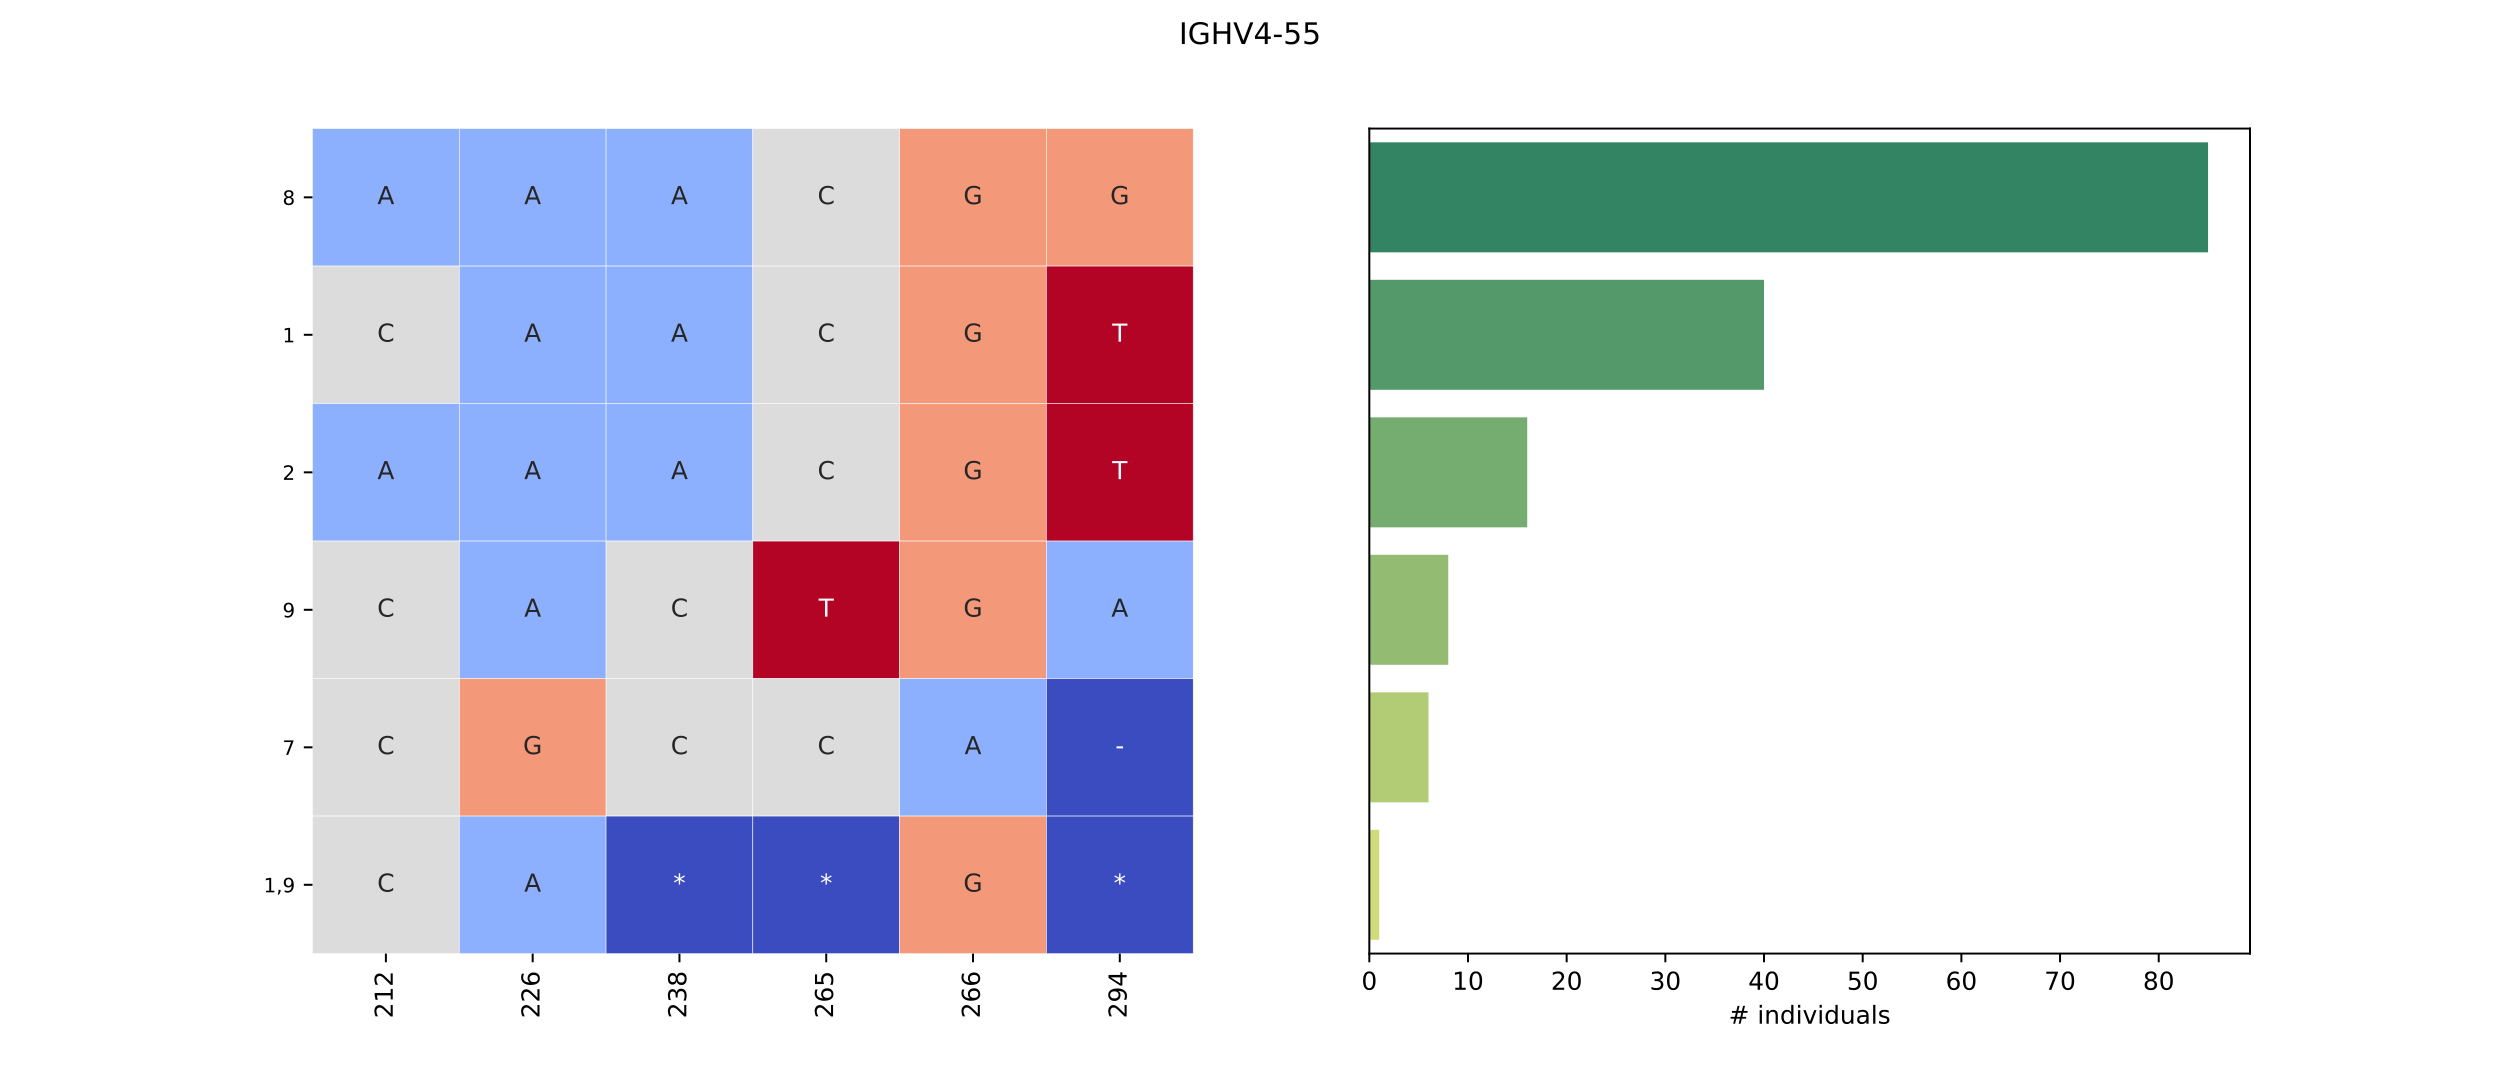 <?xml version="1.0" encoding="utf-8" standalone="no"?>
<!DOCTYPE svg PUBLIC "-//W3C//DTD SVG 1.1//EN"
  "http://www.w3.org/Graphics/SVG/1.1/DTD/svg11.dtd">
<!-- Created with matplotlib (https://matplotlib.org/) -->
<svg height="432pt" version="1.1" viewBox="0 0 1008 432" width="1008pt" xmlns="http://www.w3.org/2000/svg" xmlns:xlink="http://www.w3.org/1999/xlink">
 <defs>
  <style type="text/css">*{stroke-linecap:butt;stroke-linejoin:round;}</style>
 </defs>
 <g id="figure_1">
  <g id="patch_1">
   <path d="M 0 432 
L 1008 432 
L 1008 0 
L 0 0 
z
" style="fill:#ffffff;"/>
  </g>
  <g id="axes_1">
   <g id="patch_2">
    <path d="M 126 384.48 
L 481.091 384.48 
L 481.091 51.84 
L 126 51.84 
z
" style="fill:#ffffff;"/>
   </g>
   <g id="QuadMesh_1">
    <path clip-path="url(#p5d9763efb6)" d="M 126 51.84 
L 185.182 51.84 
L 185.182 107.28 
L 126 107.28 
L 126 51.84 
" style="fill:#8db0fe;stroke:#ffffff;stroke-width:0.2;"/>
    <path clip-path="url(#p5d9763efb6)" d="M 185.182 51.84 
L 244.364 51.84 
L 244.364 107.28 
L 185.182 107.28 
L 185.182 51.84 
" style="fill:#8db0fe;stroke:#ffffff;stroke-width:0.2;"/>
    <path clip-path="url(#p5d9763efb6)" d="M 244.364 51.84 
L 303.545 51.84 
L 303.545 107.28 
L 244.364 107.28 
L 244.364 51.84 
" style="fill:#8db0fe;stroke:#ffffff;stroke-width:0.2;"/>
    <path clip-path="url(#p5d9763efb6)" d="M 303.545 51.84 
L 362.727 51.84 
L 362.727 107.28 
L 303.545 107.28 
L 303.545 51.84 
" style="fill:#dddcdc;stroke:#ffffff;stroke-width:0.2;"/>
    <path clip-path="url(#p5d9763efb6)" d="M 362.727 51.84 
L 421.909 51.84 
L 421.909 107.28 
L 362.727 107.28 
L 362.727 51.84 
" style="fill:#f4987a;stroke:#ffffff;stroke-width:0.2;"/>
    <path clip-path="url(#p5d9763efb6)" d="M 421.909 51.84 
L 481.091 51.84 
L 481.091 107.28 
L 421.909 107.28 
L 421.909 51.84 
" style="fill:#f4987a;stroke:#ffffff;stroke-width:0.2;"/>
    <path clip-path="url(#p5d9763efb6)" d="M 126 107.28 
L 185.182 107.28 
L 185.182 162.72 
L 126 162.72 
L 126 107.28 
" style="fill:#dddcdc;stroke:#ffffff;stroke-width:0.2;"/>
    <path clip-path="url(#p5d9763efb6)" d="M 185.182 107.28 
L 244.364 107.28 
L 244.364 162.72 
L 185.182 162.72 
L 185.182 107.28 
" style="fill:#8db0fe;stroke:#ffffff;stroke-width:0.2;"/>
    <path clip-path="url(#p5d9763efb6)" d="M 244.364 107.28 
L 303.545 107.28 
L 303.545 162.72 
L 244.364 162.72 
L 244.364 107.28 
" style="fill:#8db0fe;stroke:#ffffff;stroke-width:0.2;"/>
    <path clip-path="url(#p5d9763efb6)" d="M 303.545 107.28 
L 362.727 107.28 
L 362.727 162.72 
L 303.545 162.72 
L 303.545 107.28 
" style="fill:#dddcdc;stroke:#ffffff;stroke-width:0.2;"/>
    <path clip-path="url(#p5d9763efb6)" d="M 362.727 107.28 
L 421.909 107.28 
L 421.909 162.72 
L 362.727 162.72 
L 362.727 107.28 
" style="fill:#f4987a;stroke:#ffffff;stroke-width:0.2;"/>
    <path clip-path="url(#p5d9763efb6)" d="M 421.909 107.28 
L 481.091 107.28 
L 481.091 162.72 
L 421.909 162.72 
L 421.909 107.28 
" style="fill:#b40426;stroke:#ffffff;stroke-width:0.2;"/>
    <path clip-path="url(#p5d9763efb6)" d="M 126 162.72 
L 185.182 162.72 
L 185.182 218.16 
L 126 218.16 
L 126 162.72 
" style="fill:#8db0fe;stroke:#ffffff;stroke-width:0.2;"/>
    <path clip-path="url(#p5d9763efb6)" d="M 185.182 162.72 
L 244.364 162.72 
L 244.364 218.16 
L 185.182 218.16 
L 185.182 162.72 
" style="fill:#8db0fe;stroke:#ffffff;stroke-width:0.2;"/>
    <path clip-path="url(#p5d9763efb6)" d="M 244.364 162.72 
L 303.545 162.72 
L 303.545 218.16 
L 244.364 218.16 
L 244.364 162.72 
" style="fill:#8db0fe;stroke:#ffffff;stroke-width:0.2;"/>
    <path clip-path="url(#p5d9763efb6)" d="M 303.545 162.72 
L 362.727 162.72 
L 362.727 218.16 
L 303.545 218.16 
L 303.545 162.72 
" style="fill:#dddcdc;stroke:#ffffff;stroke-width:0.2;"/>
    <path clip-path="url(#p5d9763efb6)" d="M 362.727 162.72 
L 421.909 162.72 
L 421.909 218.16 
L 362.727 218.16 
L 362.727 162.72 
" style="fill:#f4987a;stroke:#ffffff;stroke-width:0.2;"/>
    <path clip-path="url(#p5d9763efb6)" d="M 421.909 162.72 
L 481.091 162.72 
L 481.091 218.16 
L 421.909 218.16 
L 421.909 162.72 
" style="fill:#b40426;stroke:#ffffff;stroke-width:0.2;"/>
    <path clip-path="url(#p5d9763efb6)" d="M 126 218.16 
L 185.182 218.16 
L 185.182 273.6 
L 126 273.6 
L 126 218.16 
" style="fill:#dddcdc;stroke:#ffffff;stroke-width:0.2;"/>
    <path clip-path="url(#p5d9763efb6)" d="M 185.182 218.16 
L 244.364 218.16 
L 244.364 273.6 
L 185.182 273.6 
L 185.182 218.16 
" style="fill:#8db0fe;stroke:#ffffff;stroke-width:0.2;"/>
    <path clip-path="url(#p5d9763efb6)" d="M 244.364 218.16 
L 303.545 218.16 
L 303.545 273.6 
L 244.364 273.6 
L 244.364 218.16 
" style="fill:#dddcdc;stroke:#ffffff;stroke-width:0.2;"/>
    <path clip-path="url(#p5d9763efb6)" d="M 303.545 218.16 
L 362.727 218.16 
L 362.727 273.6 
L 303.545 273.6 
L 303.545 218.16 
" style="fill:#b40426;stroke:#ffffff;stroke-width:0.2;"/>
    <path clip-path="url(#p5d9763efb6)" d="M 362.727 218.16 
L 421.909 218.16 
L 421.909 273.6 
L 362.727 273.6 
L 362.727 218.16 
" style="fill:#f4987a;stroke:#ffffff;stroke-width:0.2;"/>
    <path clip-path="url(#p5d9763efb6)" d="M 421.909 218.16 
L 481.091 218.16 
L 481.091 273.6 
L 421.909 273.6 
L 421.909 218.16 
" style="fill:#8db0fe;stroke:#ffffff;stroke-width:0.2;"/>
    <path clip-path="url(#p5d9763efb6)" d="M 126 273.6 
L 185.182 273.6 
L 185.182 329.04 
L 126 329.04 
L 126 273.6 
" style="fill:#dddcdc;stroke:#ffffff;stroke-width:0.2;"/>
    <path clip-path="url(#p5d9763efb6)" d="M 185.182 273.6 
L 244.364 273.6 
L 244.364 329.04 
L 185.182 329.04 
L 185.182 273.6 
" style="fill:#f4987a;stroke:#ffffff;stroke-width:0.2;"/>
    <path clip-path="url(#p5d9763efb6)" d="M 244.364 273.6 
L 303.545 273.6 
L 303.545 329.04 
L 244.364 329.04 
L 244.364 273.6 
" style="fill:#dddcdc;stroke:#ffffff;stroke-width:0.2;"/>
    <path clip-path="url(#p5d9763efb6)" d="M 303.545 273.6 
L 362.727 273.6 
L 362.727 329.04 
L 303.545 329.04 
L 303.545 273.6 
" style="fill:#dddcdc;stroke:#ffffff;stroke-width:0.2;"/>
    <path clip-path="url(#p5d9763efb6)" d="M 362.727 273.6 
L 421.909 273.6 
L 421.909 329.04 
L 362.727 329.04 
L 362.727 273.6 
" style="fill:#8db0fe;stroke:#ffffff;stroke-width:0.2;"/>
    <path clip-path="url(#p5d9763efb6)" d="M 421.909 273.6 
L 481.091 273.6 
L 481.091 329.04 
L 421.909 329.04 
L 421.909 273.6 
" style="fill:#3b4cc0;stroke:#ffffff;stroke-width:0.2;"/>
    <path clip-path="url(#p5d9763efb6)" d="M 126 329.04 
L 185.182 329.04 
L 185.182 384.48 
L 126 384.48 
L 126 329.04 
" style="fill:#dddcdc;stroke:#ffffff;stroke-width:0.2;"/>
    <path clip-path="url(#p5d9763efb6)" d="M 185.182 329.04 
L 244.364 329.04 
L 244.364 384.48 
L 185.182 384.48 
L 185.182 329.04 
" style="fill:#8db0fe;stroke:#ffffff;stroke-width:0.2;"/>
    <path clip-path="url(#p5d9763efb6)" d="M 244.364 329.04 
L 303.545 329.04 
L 303.545 384.48 
L 244.364 384.48 
L 244.364 329.04 
" style="fill:#3b4cc0;stroke:#ffffff;stroke-width:0.2;"/>
    <path clip-path="url(#p5d9763efb6)" d="M 303.545 329.04 
L 362.727 329.04 
L 362.727 384.48 
L 303.545 384.48 
L 303.545 329.04 
" style="fill:#3b4cc0;stroke:#ffffff;stroke-width:0.2;"/>
    <path clip-path="url(#p5d9763efb6)" d="M 362.727 329.04 
L 421.909 329.04 
L 421.909 384.48 
L 362.727 384.48 
L 362.727 329.04 
" style="fill:#f4987a;stroke:#ffffff;stroke-width:0.2;"/>
    <path clip-path="url(#p5d9763efb6)" d="M 421.909 329.04 
L 481.091 329.04 
L 481.091 384.48 
L 421.909 384.48 
L 421.909 329.04 
" style="fill:#3b4cc0;stroke:#ffffff;stroke-width:0.2;"/>
   </g>
   <g id="matplotlib.axis_1">
    <g id="xtick_1">
     <g id="line2d_1">
      <defs>
       <path d="M 0 0 
L 0 3.5 
" id="m26ee636e36" style="stroke:#000000;stroke-width:0.8;"/>
      </defs>
      <g>
       <use style="stroke:#000000;stroke-width:0.8;" x="155.591" xlink:href="#m26ee636e36" y="384.48"/>
      </g>
     </g>
     <g id="text_1">
      <!-- 212 -->
      <g transform="translate(158.35 410.567)rotate(-90)scale(0.1 -0.1)">
       <defs>
        <path d="M 19.188 8.297 
L 53.609 8.297 
L 53.609 0 
L 7.328 0 
L 7.328 8.297 
Q 12.938 14.109 22.625 23.891 
Q 32.328 33.688 34.812 36.531 
Q 39.547 41.844 41.422 45.531 
Q 43.312 49.219 43.312 52.781 
Q 43.312 58.594 39.234 62.25 
Q 35.156 65.922 28.609 65.922 
Q 23.969 65.922 18.812 64.312 
Q 13.672 62.703 7.812 59.422 
L 7.812 69.391 
Q 13.766 71.781 18.938 73 
Q 24.125 74.219 28.422 74.219 
Q 39.75 74.219 46.484 68.547 
Q 53.219 62.891 53.219 53.422 
Q 53.219 48.922 51.531 44.891 
Q 49.859 40.875 45.406 35.406 
Q 44.188 33.984 37.641 27.219 
Q 31.109 20.453 19.188 8.297 
z
" id="DejaVuSans-50"/>
        <path d="M 12.406 8.297 
L 28.516 8.297 
L 28.516 63.922 
L 10.984 60.406 
L 10.984 69.391 
L 28.422 72.906 
L 38.281 72.906 
L 38.281 8.297 
L 54.391 8.297 
L 54.391 0 
L 12.406 0 
z
" id="DejaVuSans-49"/>
       </defs>
       <use xlink:href="#DejaVuSans-50"/>
       <use x="63.623" xlink:href="#DejaVuSans-49"/>
       <use x="127.246" xlink:href="#DejaVuSans-50"/>
      </g>
     </g>
    </g>
    <g id="xtick_2">
     <g id="line2d_2">
      <g>
       <use style="stroke:#000000;stroke-width:0.8;" x="214.773" xlink:href="#m26ee636e36" y="384.48"/>
      </g>
     </g>
     <g id="text_2">
      <!-- 226 -->
      <g transform="translate(217.532 410.567)rotate(-90)scale(0.1 -0.1)">
       <defs>
        <path d="M 33.016 40.375 
Q 26.375 40.375 22.484 35.828 
Q 18.609 31.297 18.609 23.391 
Q 18.609 15.531 22.484 10.953 
Q 26.375 6.391 33.016 6.391 
Q 39.656 6.391 43.531 10.953 
Q 47.406 15.531 47.406 23.391 
Q 47.406 31.297 43.531 35.828 
Q 39.656 40.375 33.016 40.375 
z
M 52.594 71.297 
L 52.594 62.312 
Q 48.875 64.062 45.094 64.984 
Q 41.312 65.922 37.594 65.922 
Q 27.828 65.922 22.672 59.328 
Q 17.531 52.734 16.797 39.406 
Q 19.672 43.656 24.016 45.922 
Q 28.375 48.188 33.594 48.188 
Q 44.578 48.188 50.953 41.516 
Q 57.328 34.859 57.328 23.391 
Q 57.328 12.156 50.688 5.359 
Q 44.047 -1.422 33.016 -1.422 
Q 20.359 -1.422 13.672 8.266 
Q 6.984 17.969 6.984 36.375 
Q 6.984 53.656 15.188 63.938 
Q 23.391 74.219 37.203 74.219 
Q 40.922 74.219 44.703 73.484 
Q 48.484 72.75 52.594 71.297 
z
" id="DejaVuSans-54"/>
       </defs>
       <use xlink:href="#DejaVuSans-50"/>
       <use x="63.623" xlink:href="#DejaVuSans-50"/>
       <use x="127.246" xlink:href="#DejaVuSans-54"/>
      </g>
     </g>
    </g>
    <g id="xtick_3">
     <g id="line2d_3">
      <g>
       <use style="stroke:#000000;stroke-width:0.8;" x="273.955" xlink:href="#m26ee636e36" y="384.48"/>
      </g>
     </g>
     <g id="text_3">
      <!-- 238 -->
      <g transform="translate(276.714 410.567)rotate(-90)scale(0.1 -0.1)">
       <defs>
        <path d="M 40.578 39.312 
Q 47.656 37.797 51.625 33 
Q 55.609 28.219 55.609 21.188 
Q 55.609 10.406 48.188 4.484 
Q 40.766 -1.422 27.094 -1.422 
Q 22.516 -1.422 17.656 -0.516 
Q 12.797 0.391 7.625 2.203 
L 7.625 11.719 
Q 11.719 9.328 16.594 8.109 
Q 21.484 6.891 26.812 6.891 
Q 36.078 6.891 40.938 10.547 
Q 45.797 14.203 45.797 21.188 
Q 45.797 27.641 41.281 31.266 
Q 36.766 34.906 28.719 34.906 
L 20.219 34.906 
L 20.219 43.016 
L 29.109 43.016 
Q 36.375 43.016 40.234 45.922 
Q 44.094 48.828 44.094 54.297 
Q 44.094 59.906 40.109 62.906 
Q 36.141 65.922 28.719 65.922 
Q 24.656 65.922 20.016 65.031 
Q 15.375 64.156 9.812 62.312 
L 9.812 71.094 
Q 15.438 72.656 20.344 73.438 
Q 25.25 74.219 29.594 74.219 
Q 40.828 74.219 47.359 69.109 
Q 53.906 64.016 53.906 55.328 
Q 53.906 49.266 50.438 45.094 
Q 46.969 40.922 40.578 39.312 
z
" id="DejaVuSans-51"/>
        <path d="M 31.781 34.625 
Q 24.75 34.625 20.719 30.859 
Q 16.703 27.094 16.703 20.516 
Q 16.703 13.922 20.719 10.156 
Q 24.75 6.391 31.781 6.391 
Q 38.812 6.391 42.859 10.172 
Q 46.922 13.969 46.922 20.516 
Q 46.922 27.094 42.891 30.859 
Q 38.875 34.625 31.781 34.625 
z
M 21.922 38.812 
Q 15.578 40.375 12.031 44.719 
Q 8.5 49.078 8.5 55.328 
Q 8.5 64.062 14.719 69.141 
Q 20.953 74.219 31.781 74.219 
Q 42.672 74.219 48.875 69.141 
Q 55.078 64.062 55.078 55.328 
Q 55.078 49.078 51.531 44.719 
Q 48 40.375 41.703 38.812 
Q 48.828 37.156 52.797 32.312 
Q 56.781 27.484 56.781 20.516 
Q 56.781 9.906 50.312 4.234 
Q 43.844 -1.422 31.781 -1.422 
Q 19.734 -1.422 13.25 4.234 
Q 6.781 9.906 6.781 20.516 
Q 6.781 27.484 10.781 32.312 
Q 14.797 37.156 21.922 38.812 
z
M 18.312 54.391 
Q 18.312 48.734 21.844 45.562 
Q 25.391 42.391 31.781 42.391 
Q 38.141 42.391 41.719 45.562 
Q 45.312 48.734 45.312 54.391 
Q 45.312 60.062 41.719 63.234 
Q 38.141 66.406 31.781 66.406 
Q 25.391 66.406 21.844 63.234 
Q 18.312 60.062 18.312 54.391 
z
" id="DejaVuSans-56"/>
       </defs>
       <use xlink:href="#DejaVuSans-50"/>
       <use x="63.623" xlink:href="#DejaVuSans-51"/>
       <use x="127.246" xlink:href="#DejaVuSans-56"/>
      </g>
     </g>
    </g>
    <g id="xtick_4">
     <g id="line2d_4">
      <g>
       <use style="stroke:#000000;stroke-width:0.8;" x="333.136" xlink:href="#m26ee636e36" y="384.48"/>
      </g>
     </g>
     <g id="text_4">
      <!-- 265 -->
      <g transform="translate(335.896 410.567)rotate(-90)scale(0.1 -0.1)">
       <defs>
        <path d="M 10.797 72.906 
L 49.516 72.906 
L 49.516 64.594 
L 19.828 64.594 
L 19.828 46.734 
Q 21.969 47.469 24.109 47.828 
Q 26.266 48.188 28.422 48.188 
Q 40.625 48.188 47.75 41.5 
Q 54.891 34.812 54.891 23.391 
Q 54.891 11.625 47.562 5.094 
Q 40.234 -1.422 26.906 -1.422 
Q 22.312 -1.422 17.547 -0.641 
Q 12.797 0.141 7.719 1.703 
L 7.719 11.625 
Q 12.109 9.234 16.797 8.062 
Q 21.484 6.891 26.703 6.891 
Q 35.156 6.891 40.078 11.328 
Q 45.016 15.766 45.016 23.391 
Q 45.016 31 40.078 35.438 
Q 35.156 39.891 26.703 39.891 
Q 22.75 39.891 18.812 39.016 
Q 14.891 38.141 10.797 36.281 
z
" id="DejaVuSans-53"/>
       </defs>
       <use xlink:href="#DejaVuSans-50"/>
       <use x="63.623" xlink:href="#DejaVuSans-54"/>
       <use x="127.246" xlink:href="#DejaVuSans-53"/>
      </g>
     </g>
    </g>
    <g id="xtick_5">
     <g id="line2d_5">
      <g>
       <use style="stroke:#000000;stroke-width:0.8;" x="392.318" xlink:href="#m26ee636e36" y="384.48"/>
      </g>
     </g>
     <g id="text_5">
      <!-- 266 -->
      <g transform="translate(395.078 410.567)rotate(-90)scale(0.1 -0.1)">
       <use xlink:href="#DejaVuSans-50"/>
       <use x="63.623" xlink:href="#DejaVuSans-54"/>
       <use x="127.246" xlink:href="#DejaVuSans-54"/>
      </g>
     </g>
    </g>
    <g id="xtick_6">
     <g id="line2d_6">
      <g>
       <use style="stroke:#000000;stroke-width:0.8;" x="451.5" xlink:href="#m26ee636e36" y="384.48"/>
      </g>
     </g>
     <g id="text_6">
      <!-- 294 -->
      <g transform="translate(454.259 410.567)rotate(-90)scale(0.1 -0.1)">
       <defs>
        <path d="M 10.984 1.516 
L 10.984 10.5 
Q 14.703 8.734 18.5 7.812 
Q 22.312 6.891 25.984 6.891 
Q 35.75 6.891 40.891 13.453 
Q 46.047 20.016 46.781 33.406 
Q 43.953 29.203 39.594 26.953 
Q 35.25 24.703 29.984 24.703 
Q 19.047 24.703 12.672 31.312 
Q 6.297 37.938 6.297 49.422 
Q 6.297 60.641 12.938 67.422 
Q 19.578 74.219 30.609 74.219 
Q 43.266 74.219 49.922 64.516 
Q 56.594 54.828 56.594 36.375 
Q 56.594 19.141 48.406 8.859 
Q 40.234 -1.422 26.422 -1.422 
Q 22.703 -1.422 18.891 -0.688 
Q 15.094 0.047 10.984 1.516 
z
M 30.609 32.422 
Q 37.25 32.422 41.125 36.953 
Q 45.016 41.5 45.016 49.422 
Q 45.016 57.281 41.125 61.844 
Q 37.25 66.406 30.609 66.406 
Q 23.969 66.406 20.094 61.844 
Q 16.219 57.281 16.219 49.422 
Q 16.219 41.5 20.094 36.953 
Q 23.969 32.422 30.609 32.422 
z
" id="DejaVuSans-57"/>
        <path d="M 37.797 64.312 
L 12.891 25.391 
L 37.797 25.391 
z
M 35.203 72.906 
L 47.609 72.906 
L 47.609 25.391 
L 58.016 25.391 
L 58.016 17.188 
L 47.609 17.188 
L 47.609 0 
L 37.797 0 
L 37.797 17.188 
L 4.891 17.188 
L 4.891 26.703 
z
" id="DejaVuSans-52"/>
       </defs>
       <use xlink:href="#DejaVuSans-50"/>
       <use x="63.623" xlink:href="#DejaVuSans-57"/>
       <use x="127.246" xlink:href="#DejaVuSans-52"/>
      </g>
     </g>
    </g>
   </g>
   <g id="matplotlib.axis_2">
    <g id="ytick_1">
     <g id="line2d_7">
      <defs>
       <path d="M 0 0 
L -3.5 0 
" id="m71323121a4" style="stroke:#000000;stroke-width:0.8;"/>
      </defs>
      <g>
       <use style="stroke:#000000;stroke-width:0.8;" x="126" xlink:href="#m71323121a4" y="79.56"/>
      </g>
     </g>
     <g id="text_7">
      <!-- 8 -->
      <g transform="translate(113.91 82.599)scale(0.08 -0.08)">
       <use xlink:href="#DejaVuSans-56"/>
      </g>
     </g>
    </g>
    <g id="ytick_2">
     <g id="line2d_8">
      <g>
       <use style="stroke:#000000;stroke-width:0.8;" x="126" xlink:href="#m71323121a4" y="135"/>
      </g>
     </g>
     <g id="text_8">
      <!-- 1 -->
      <g transform="translate(113.91 138.039)scale(0.08 -0.08)">
       <use xlink:href="#DejaVuSans-49"/>
      </g>
     </g>
    </g>
    <g id="ytick_3">
     <g id="line2d_9">
      <g>
       <use style="stroke:#000000;stroke-width:0.8;" x="126" xlink:href="#m71323121a4" y="190.44"/>
      </g>
     </g>
     <g id="text_9">
      <!-- 2 -->
      <g transform="translate(113.91 193.479)scale(0.08 -0.08)">
       <use xlink:href="#DejaVuSans-50"/>
      </g>
     </g>
    </g>
    <g id="ytick_4">
     <g id="line2d_10">
      <g>
       <use style="stroke:#000000;stroke-width:0.8;" x="126" xlink:href="#m71323121a4" y="245.88"/>
      </g>
     </g>
     <g id="text_10">
      <!-- 9 -->
      <g transform="translate(113.91 248.919)scale(0.08 -0.08)">
       <use xlink:href="#DejaVuSans-57"/>
      </g>
     </g>
    </g>
    <g id="ytick_5">
     <g id="line2d_11">
      <g>
       <use style="stroke:#000000;stroke-width:0.8;" x="126" xlink:href="#m71323121a4" y="301.32"/>
      </g>
     </g>
     <g id="text_11">
      <!-- 7 -->
      <g transform="translate(113.91 304.359)scale(0.08 -0.08)">
       <defs>
        <path d="M 8.203 72.906 
L 55.078 72.906 
L 55.078 68.703 
L 28.609 0 
L 18.312 0 
L 43.219 64.594 
L 8.203 64.594 
z
" id="DejaVuSans-55"/>
       </defs>
       <use xlink:href="#DejaVuSans-55"/>
      </g>
     </g>
    </g>
    <g id="ytick_6">
     <g id="line2d_12">
      <g>
       <use style="stroke:#000000;stroke-width:0.8;" x="126" xlink:href="#m71323121a4" y="356.76"/>
      </g>
     </g>
     <g id="text_12">
      <!-- 1,9 -->
      <g transform="translate(106.278 359.799)scale(0.08 -0.08)">
       <defs>
        <path d="M 11.719 12.406 
L 22.016 12.406 
L 22.016 4 
L 14.016 -11.625 
L 7.719 -11.625 
L 11.719 4 
z
" id="DejaVuSans-44"/>
       </defs>
       <use xlink:href="#DejaVuSans-49"/>
       <use x="63.623" xlink:href="#DejaVuSans-44"/>
       <use x="95.41" xlink:href="#DejaVuSans-57"/>
      </g>
     </g>
    </g>
   </g>
   <g id="text_13">
    <!-- A -->
    <g style="fill:#262626;" transform="translate(152.171 82.319)scale(0.1 -0.1)">
     <defs>
      <path d="M 34.188 63.188 
L 20.797 26.906 
L 47.609 26.906 
z
M 28.609 72.906 
L 39.797 72.906 
L 67.578 0 
L 57.328 0 
L 50.688 18.703 
L 17.828 18.703 
L 11.188 0 
L 0.781 0 
z
" id="DejaVuSans-65"/>
     </defs>
     <use xlink:href="#DejaVuSans-65"/>
    </g>
   </g>
   <g id="text_14">
    <!-- A -->
    <g style="fill:#262626;" transform="translate(211.352 82.319)scale(0.1 -0.1)">
     <use xlink:href="#DejaVuSans-65"/>
    </g>
   </g>
   <g id="text_15">
    <!-- A -->
    <g style="fill:#262626;" transform="translate(270.534 82.319)scale(0.1 -0.1)">
     <use xlink:href="#DejaVuSans-65"/>
    </g>
   </g>
   <g id="text_16">
    <!-- C -->
    <g style="fill:#262626;" transform="translate(329.645 82.319)scale(0.1 -0.1)">
     <defs>
      <path d="M 64.406 67.281 
L 64.406 56.891 
Q 59.422 61.531 53.781 63.812 
Q 48.141 66.109 41.797 66.109 
Q 29.297 66.109 22.656 58.469 
Q 16.016 50.828 16.016 36.375 
Q 16.016 21.969 22.656 14.328 
Q 29.297 6.688 41.797 6.688 
Q 48.141 6.688 53.781 8.984 
Q 59.422 11.281 64.406 15.922 
L 64.406 5.609 
Q 59.234 2.094 53.438 0.328 
Q 47.656 -1.422 41.219 -1.422 
Q 24.656 -1.422 15.125 8.703 
Q 5.609 18.844 5.609 36.375 
Q 5.609 53.953 15.125 64.078 
Q 24.656 74.219 41.219 74.219 
Q 47.75 74.219 53.531 72.484 
Q 59.328 70.75 64.406 67.281 
z
" id="DejaVuSans-67"/>
     </defs>
     <use xlink:href="#DejaVuSans-67"/>
    </g>
   </g>
   <g id="text_17">
    <!-- G -->
    <g style="fill:#262626;" transform="translate(388.444 82.319)scale(0.1 -0.1)">
     <defs>
      <path d="M 59.516 10.406 
L 59.516 29.984 
L 43.406 29.984 
L 43.406 38.094 
L 69.281 38.094 
L 69.281 6.781 
Q 63.578 2.734 56.688 0.656 
Q 49.812 -1.422 42 -1.422 
Q 24.906 -1.422 15.25 8.562 
Q 5.609 18.562 5.609 36.375 
Q 5.609 54.25 15.25 64.234 
Q 24.906 74.219 42 74.219 
Q 49.125 74.219 55.547 72.453 
Q 61.969 70.703 67.391 67.281 
L 67.391 56.781 
Q 61.922 61.422 55.766 63.766 
Q 49.609 66.109 42.828 66.109 
Q 29.438 66.109 22.719 58.641 
Q 16.016 51.172 16.016 36.375 
Q 16.016 21.625 22.719 14.156 
Q 29.438 6.688 42.828 6.688 
Q 48.047 6.688 52.141 7.594 
Q 56.25 8.5 59.516 10.406 
z
" id="DejaVuSans-71"/>
     </defs>
     <use xlink:href="#DejaVuSans-71"/>
    </g>
   </g>
   <g id="text_18">
    <!-- G -->
    <g style="fill:#262626;" transform="translate(447.626 82.319)scale(0.1 -0.1)">
     <use xlink:href="#DejaVuSans-71"/>
    </g>
   </g>
   <g id="text_19">
    <!-- C -->
    <g style="fill:#262626;" transform="translate(152.1 137.759)scale(0.1 -0.1)">
     <use xlink:href="#DejaVuSans-67"/>
    </g>
   </g>
   <g id="text_20">
    <!-- A -->
    <g style="fill:#262626;" transform="translate(211.352 137.759)scale(0.1 -0.1)">
     <use xlink:href="#DejaVuSans-65"/>
    </g>
   </g>
   <g id="text_21">
    <!-- A -->
    <g style="fill:#262626;" transform="translate(270.534 137.759)scale(0.1 -0.1)">
     <use xlink:href="#DejaVuSans-65"/>
    </g>
   </g>
   <g id="text_22">
    <!-- C -->
    <g style="fill:#262626;" transform="translate(329.645 137.759)scale(0.1 -0.1)">
     <use xlink:href="#DejaVuSans-67"/>
    </g>
   </g>
   <g id="text_23">
    <!-- G -->
    <g style="fill:#262626;" transform="translate(388.444 137.759)scale(0.1 -0.1)">
     <use xlink:href="#DejaVuSans-71"/>
    </g>
   </g>
   <g id="text_24">
    <!-- T -->
    <g style="fill:#ffffff;" transform="translate(448.446 137.759)scale(0.1 -0.1)">
     <defs>
      <path d="M -0.297 72.906 
L 61.375 72.906 
L 61.375 64.594 
L 35.5 64.594 
L 35.5 0 
L 25.594 0 
L 25.594 64.594 
L -0.297 64.594 
z
" id="DejaVuSans-84"/>
     </defs>
     <use xlink:href="#DejaVuSans-84"/>
    </g>
   </g>
   <g id="text_25">
    <!-- A -->
    <g style="fill:#262626;" transform="translate(152.171 193.199)scale(0.1 -0.1)">
     <use xlink:href="#DejaVuSans-65"/>
    </g>
   </g>
   <g id="text_26">
    <!-- A -->
    <g style="fill:#262626;" transform="translate(211.352 193.199)scale(0.1 -0.1)">
     <use xlink:href="#DejaVuSans-65"/>
    </g>
   </g>
   <g id="text_27">
    <!-- A -->
    <g style="fill:#262626;" transform="translate(270.534 193.199)scale(0.1 -0.1)">
     <use xlink:href="#DejaVuSans-65"/>
    </g>
   </g>
   <g id="text_28">
    <!-- C -->
    <g style="fill:#262626;" transform="translate(329.645 193.199)scale(0.1 -0.1)">
     <use xlink:href="#DejaVuSans-67"/>
    </g>
   </g>
   <g id="text_29">
    <!-- G -->
    <g style="fill:#262626;" transform="translate(388.444 193.199)scale(0.1 -0.1)">
     <use xlink:href="#DejaVuSans-71"/>
    </g>
   </g>
   <g id="text_30">
    <!-- T -->
    <g style="fill:#ffffff;" transform="translate(448.446 193.199)scale(0.1 -0.1)">
     <use xlink:href="#DejaVuSans-84"/>
    </g>
   </g>
   <g id="text_31">
    <!-- C -->
    <g style="fill:#262626;" transform="translate(152.1 248.639)scale(0.1 -0.1)">
     <use xlink:href="#DejaVuSans-67"/>
    </g>
   </g>
   <g id="text_32">
    <!-- A -->
    <g style="fill:#262626;" transform="translate(211.352 248.639)scale(0.1 -0.1)">
     <use xlink:href="#DejaVuSans-65"/>
    </g>
   </g>
   <g id="text_33">
    <!-- C -->
    <g style="fill:#262626;" transform="translate(270.463 248.639)scale(0.1 -0.1)">
     <use xlink:href="#DejaVuSans-67"/>
    </g>
   </g>
   <g id="text_34">
    <!-- T -->
    <g style="fill:#ffffff;" transform="translate(330.082 248.639)scale(0.1 -0.1)">
     <use xlink:href="#DejaVuSans-84"/>
    </g>
   </g>
   <g id="text_35">
    <!-- G -->
    <g style="fill:#262626;" transform="translate(388.444 248.639)scale(0.1 -0.1)">
     <use xlink:href="#DejaVuSans-71"/>
    </g>
   </g>
   <g id="text_36">
    <!-- A -->
    <g style="fill:#262626;" transform="translate(448.08 248.639)scale(0.1 -0.1)">
     <use xlink:href="#DejaVuSans-65"/>
    </g>
   </g>
   <g id="text_37">
    <!-- C -->
    <g style="fill:#262626;" transform="translate(152.1 304.079)scale(0.1 -0.1)">
     <use xlink:href="#DejaVuSans-67"/>
    </g>
   </g>
   <g id="text_38">
    <!-- G -->
    <g style="fill:#262626;" transform="translate(210.899 304.079)scale(0.1 -0.1)">
     <use xlink:href="#DejaVuSans-71"/>
    </g>
   </g>
   <g id="text_39">
    <!-- C -->
    <g style="fill:#262626;" transform="translate(270.463 304.079)scale(0.1 -0.1)">
     <use xlink:href="#DejaVuSans-67"/>
    </g>
   </g>
   <g id="text_40">
    <!-- C -->
    <g style="fill:#262626;" transform="translate(329.645 304.079)scale(0.1 -0.1)">
     <use xlink:href="#DejaVuSans-67"/>
    </g>
   </g>
   <g id="text_41">
    <!-- A -->
    <g style="fill:#262626;" transform="translate(388.898 304.079)scale(0.1 -0.1)">
     <use xlink:href="#DejaVuSans-65"/>
    </g>
   </g>
   <g id="text_42">
    <!-- - -->
    <g style="fill:#ffffff;" transform="translate(449.696 304.079)scale(0.1 -0.1)">
     <defs>
      <path d="M 4.891 31.391 
L 31.203 31.391 
L 31.203 23.391 
L 4.891 23.391 
z
" id="DejaVuSans-45"/>
     </defs>
     <use xlink:href="#DejaVuSans-45"/>
    </g>
   </g>
   <g id="text_43">
    <!-- C -->
    <g style="fill:#262626;" transform="translate(152.1 359.519)scale(0.1 -0.1)">
     <use xlink:href="#DejaVuSans-67"/>
    </g>
   </g>
   <g id="text_44">
    <!-- A -->
    <g style="fill:#262626;" transform="translate(211.352 359.519)scale(0.1 -0.1)">
     <use xlink:href="#DejaVuSans-65"/>
    </g>
   </g>
   <g id="text_45">
    <!-- * -->
    <g style="fill:#ffffff;" transform="translate(271.455 359.519)scale(0.1 -0.1)">
     <defs>
      <path d="M 47.016 60.891 
L 29.5 51.422 
L 47.016 41.891 
L 44.188 37.109 
L 27.781 47.016 
L 27.781 28.609 
L 22.219 28.609 
L 22.219 47.016 
L 5.812 37.109 
L 2.984 41.891 
L 20.516 51.422 
L 2.984 60.891 
L 5.812 65.719 
L 22.219 55.812 
L 22.219 74.219 
L 27.781 74.219 
L 27.781 55.812 
L 44.188 65.719 
z
" id="DejaVuSans-42"/>
     </defs>
     <use xlink:href="#DejaVuSans-42"/>
    </g>
   </g>
   <g id="text_46">
    <!-- * -->
    <g style="fill:#ffffff;" transform="translate(330.636 359.519)scale(0.1 -0.1)">
     <use xlink:href="#DejaVuSans-42"/>
    </g>
   </g>
   <g id="text_47">
    <!-- G -->
    <g style="fill:#262626;" transform="translate(388.444 359.519)scale(0.1 -0.1)">
     <use xlink:href="#DejaVuSans-71"/>
    </g>
   </g>
   <g id="text_48">
    <!-- * -->
    <g style="fill:#ffffff;" transform="translate(449 359.519)scale(0.1 -0.1)">
     <use xlink:href="#DejaVuSans-42"/>
    </g>
   </g>
  </g>
  <g id="axes_2">
   <g id="patch_3">
    <path d="M 552.109 384.48 
L 907.2 384.48 
L 907.2 51.84 
L 552.109 51.84 
z
" style="fill:#ffffff;"/>
   </g>
   <g id="patch_4">
    <path clip-path="url(#p613f2f46e5)" d="M 552.109 57.384 
L 890.291 57.384 
L 890.291 101.736 
L 552.109 101.736 
z
" style="fill:#328463;"/>
   </g>
   <g id="patch_5">
    <path clip-path="url(#p613f2f46e5)" d="M 552.109 112.824 
L 711.253 112.824 
L 711.253 157.176 
L 552.109 157.176 
z
" style="fill:#54996a;"/>
   </g>
   <g id="patch_6">
    <path clip-path="url(#p613f2f46e5)" d="M 552.109 168.264 
L 615.767 168.264 
L 615.767 212.616 
L 552.109 212.616 
z
" style="fill:#75ac70;"/>
   </g>
   <g id="patch_7">
    <path clip-path="url(#p613f2f46e5)" d="M 552.109 223.704 
L 583.938 223.704 
L 583.938 268.056 
L 552.109 268.056 
z
" style="fill:#93bc72;"/>
   </g>
   <g id="patch_8">
    <path clip-path="url(#p613f2f46e5)" d="M 552.109 279.144 
L 575.981 279.144 
L 575.981 323.496 
L 552.109 323.496 
z
" style="fill:#b1cc75;"/>
   </g>
   <g id="patch_9">
    <path clip-path="url(#p613f2f46e5)" d="M 552.109 334.584 
L 556.088 334.584 
L 556.088 378.936 
L 552.109 378.936 
z
" style="fill:#cfdc77;"/>
   </g>
   <g id="matplotlib.axis_3">
    <g id="xtick_7">
     <g id="line2d_13">
      <g>
       <use style="stroke:#000000;stroke-width:0.8;" x="552.109" xlink:href="#m26ee636e36" y="384.48"/>
      </g>
     </g>
     <g id="text_49">
      <!-- 0 -->
      <g transform="translate(548.928 399.078)scale(0.1 -0.1)">
       <defs>
        <path d="M 31.781 66.406 
Q 24.172 66.406 20.328 58.906 
Q 16.5 51.422 16.5 36.375 
Q 16.5 21.391 20.328 13.891 
Q 24.172 6.391 31.781 6.391 
Q 39.453 6.391 43.281 13.891 
Q 47.125 21.391 47.125 36.375 
Q 47.125 51.422 43.281 58.906 
Q 39.453 66.406 31.781 66.406 
z
M 31.781 74.219 
Q 44.047 74.219 50.516 64.516 
Q 56.984 54.828 56.984 36.375 
Q 56.984 17.969 50.516 8.266 
Q 44.047 -1.422 31.781 -1.422 
Q 19.531 -1.422 13.062 8.266 
Q 6.594 17.969 6.594 36.375 
Q 6.594 54.828 13.062 64.516 
Q 19.531 74.219 31.781 74.219 
z
" id="DejaVuSans-48"/>
       </defs>
       <use xlink:href="#DejaVuSans-48"/>
      </g>
     </g>
    </g>
    <g id="xtick_8">
     <g id="line2d_14">
      <g>
       <use style="stroke:#000000;stroke-width:0.8;" x="591.895" xlink:href="#m26ee636e36" y="384.48"/>
      </g>
     </g>
     <g id="text_50">
      <!-- 10 -->
      <g transform="translate(585.533 399.078)scale(0.1 -0.1)">
       <use xlink:href="#DejaVuSans-49"/>
       <use x="63.623" xlink:href="#DejaVuSans-48"/>
      </g>
     </g>
    </g>
    <g id="xtick_9">
     <g id="line2d_15">
      <g>
       <use style="stroke:#000000;stroke-width:0.8;" x="631.681" xlink:href="#m26ee636e36" y="384.48"/>
      </g>
     </g>
     <g id="text_51">
      <!-- 20 -->
      <g transform="translate(625.319 399.078)scale(0.1 -0.1)">
       <use xlink:href="#DejaVuSans-50"/>
       <use x="63.623" xlink:href="#DejaVuSans-48"/>
      </g>
     </g>
    </g>
    <g id="xtick_10">
     <g id="line2d_16">
      <g>
       <use style="stroke:#000000;stroke-width:0.8;" x="671.467" xlink:href="#m26ee636e36" y="384.48"/>
      </g>
     </g>
     <g id="text_52">
      <!-- 30 -->
      <g transform="translate(665.105 399.078)scale(0.1 -0.1)">
       <use xlink:href="#DejaVuSans-51"/>
       <use x="63.623" xlink:href="#DejaVuSans-48"/>
      </g>
     </g>
    </g>
    <g id="xtick_11">
     <g id="line2d_17">
      <g>
       <use style="stroke:#000000;stroke-width:0.8;" x="711.253" xlink:href="#m26ee636e36" y="384.48"/>
      </g>
     </g>
     <g id="text_53">
      <!-- 40 -->
      <g transform="translate(704.891 399.078)scale(0.1 -0.1)">
       <use xlink:href="#DejaVuSans-52"/>
       <use x="63.623" xlink:href="#DejaVuSans-48"/>
      </g>
     </g>
    </g>
    <g id="xtick_12">
     <g id="line2d_18">
      <g>
       <use style="stroke:#000000;stroke-width:0.8;" x="751.04" xlink:href="#m26ee636e36" y="384.48"/>
      </g>
     </g>
     <g id="text_54">
      <!-- 50 -->
      <g transform="translate(744.677 399.078)scale(0.1 -0.1)">
       <use xlink:href="#DejaVuSans-53"/>
       <use x="63.623" xlink:href="#DejaVuSans-48"/>
      </g>
     </g>
    </g>
    <g id="xtick_13">
     <g id="line2d_19">
      <g>
       <use style="stroke:#000000;stroke-width:0.8;" x="790.826" xlink:href="#m26ee636e36" y="384.48"/>
      </g>
     </g>
     <g id="text_55">
      <!-- 60 -->
      <g transform="translate(784.463 399.078)scale(0.1 -0.1)">
       <use xlink:href="#DejaVuSans-54"/>
       <use x="63.623" xlink:href="#DejaVuSans-48"/>
      </g>
     </g>
    </g>
    <g id="xtick_14">
     <g id="line2d_20">
      <g>
       <use style="stroke:#000000;stroke-width:0.8;" x="830.612" xlink:href="#m26ee636e36" y="384.48"/>
      </g>
     </g>
     <g id="text_56">
      <!-- 70 -->
      <g transform="translate(824.249 399.078)scale(0.1 -0.1)">
       <use xlink:href="#DejaVuSans-55"/>
       <use x="63.623" xlink:href="#DejaVuSans-48"/>
      </g>
     </g>
    </g>
    <g id="xtick_15">
     <g id="line2d_21">
      <g>
       <use style="stroke:#000000;stroke-width:0.8;" x="870.398" xlink:href="#m26ee636e36" y="384.48"/>
      </g>
     </g>
     <g id="text_57">
      <!-- 80 -->
      <g transform="translate(864.035 399.078)scale(0.1 -0.1)">
       <use xlink:href="#DejaVuSans-56"/>
       <use x="63.623" xlink:href="#DejaVuSans-48"/>
      </g>
     </g>
    </g>
    <g id="text_58">
     <!-- # individuals -->
     <g transform="translate(697.005 412.757)scale(0.1 -0.1)">
      <defs>
       <path d="M 51.125 44 
L 36.922 44 
L 32.812 27.688 
L 47.125 27.688 
z
M 43.797 71.781 
L 38.719 51.516 
L 52.984 51.516 
L 58.109 71.781 
L 65.922 71.781 
L 60.891 51.516 
L 76.125 51.516 
L 76.125 44 
L 58.984 44 
L 54.984 27.688 
L 70.516 27.688 
L 70.516 20.219 
L 53.078 20.219 
L 48 0 
L 40.188 0 
L 45.219 20.219 
L 30.906 20.219 
L 25.875 0 
L 18.016 0 
L 23.094 20.219 
L 7.719 20.219 
L 7.719 27.688 
L 24.906 27.688 
L 29 44 
L 13.281 44 
L 13.281 51.516 
L 30.906 51.516 
L 35.891 71.781 
z
" id="DejaVuSans-35"/>
       <path id="DejaVuSans-32"/>
       <path d="M 9.422 54.688 
L 18.406 54.688 
L 18.406 0 
L 9.422 0 
z
M 9.422 75.984 
L 18.406 75.984 
L 18.406 64.594 
L 9.422 64.594 
z
" id="DejaVuSans-105"/>
       <path d="M 54.891 33.016 
L 54.891 0 
L 45.906 0 
L 45.906 32.719 
Q 45.906 40.484 42.875 44.328 
Q 39.844 48.188 33.797 48.188 
Q 26.516 48.188 22.312 43.547 
Q 18.109 38.922 18.109 30.906 
L 18.109 0 
L 9.078 0 
L 9.078 54.688 
L 18.109 54.688 
L 18.109 46.188 
Q 21.344 51.125 25.703 53.562 
Q 30.078 56 35.797 56 
Q 45.219 56 50.047 50.172 
Q 54.891 44.344 54.891 33.016 
z
" id="DejaVuSans-110"/>
       <path d="M 45.406 46.391 
L 45.406 75.984 
L 54.391 75.984 
L 54.391 0 
L 45.406 0 
L 45.406 8.203 
Q 42.578 3.328 38.25 0.953 
Q 33.938 -1.422 27.875 -1.422 
Q 17.969 -1.422 11.734 6.484 
Q 5.516 14.406 5.516 27.297 
Q 5.516 40.188 11.734 48.094 
Q 17.969 56 27.875 56 
Q 33.938 56 38.25 53.625 
Q 42.578 51.266 45.406 46.391 
z
M 14.797 27.297 
Q 14.797 17.391 18.875 11.75 
Q 22.953 6.109 30.078 6.109 
Q 37.203 6.109 41.297 11.75 
Q 45.406 17.391 45.406 27.297 
Q 45.406 37.203 41.297 42.844 
Q 37.203 48.484 30.078 48.484 
Q 22.953 48.484 18.875 42.844 
Q 14.797 37.203 14.797 27.297 
z
" id="DejaVuSans-100"/>
       <path d="M 2.984 54.688 
L 12.5 54.688 
L 29.594 8.797 
L 46.688 54.688 
L 56.203 54.688 
L 35.688 0 
L 23.484 0 
z
" id="DejaVuSans-118"/>
       <path d="M 8.5 21.578 
L 8.5 54.688 
L 17.484 54.688 
L 17.484 21.922 
Q 17.484 14.156 20.5 10.266 
Q 23.531 6.391 29.594 6.391 
Q 36.859 6.391 41.078 11.031 
Q 45.312 15.672 45.312 23.688 
L 45.312 54.688 
L 54.297 54.688 
L 54.297 0 
L 45.312 0 
L 45.312 8.406 
Q 42.047 3.422 37.719 1 
Q 33.406 -1.422 27.688 -1.422 
Q 18.266 -1.422 13.375 4.438 
Q 8.5 10.297 8.5 21.578 
z
M 31.109 56 
z
" id="DejaVuSans-117"/>
       <path d="M 34.281 27.484 
Q 23.391 27.484 19.188 25 
Q 14.984 22.516 14.984 16.5 
Q 14.984 11.719 18.141 8.906 
Q 21.297 6.109 26.703 6.109 
Q 34.188 6.109 38.703 11.406 
Q 43.219 16.703 43.219 25.484 
L 43.219 27.484 
z
M 52.203 31.203 
L 52.203 0 
L 43.219 0 
L 43.219 8.297 
Q 40.141 3.328 35.547 0.953 
Q 30.953 -1.422 24.312 -1.422 
Q 15.922 -1.422 10.953 3.297 
Q 6 8.016 6 15.922 
Q 6 25.141 12.172 29.828 
Q 18.359 34.516 30.609 34.516 
L 43.219 34.516 
L 43.219 35.406 
Q 43.219 41.609 39.141 45 
Q 35.062 48.391 27.688 48.391 
Q 23 48.391 18.547 47.266 
Q 14.109 46.141 10.016 43.891 
L 10.016 52.203 
Q 14.938 54.109 19.578 55.047 
Q 24.219 56 28.609 56 
Q 40.484 56 46.344 49.844 
Q 52.203 43.703 52.203 31.203 
z
" id="DejaVuSans-97"/>
       <path d="M 9.422 75.984 
L 18.406 75.984 
L 18.406 0 
L 9.422 0 
z
" id="DejaVuSans-108"/>
       <path d="M 44.281 53.078 
L 44.281 44.578 
Q 40.484 46.531 36.375 47.5 
Q 32.281 48.484 27.875 48.484 
Q 21.188 48.484 17.844 46.438 
Q 14.5 44.391 14.5 40.281 
Q 14.5 37.156 16.891 35.375 
Q 19.281 33.594 26.516 31.984 
L 29.594 31.297 
Q 39.156 29.25 43.188 25.516 
Q 47.219 21.781 47.219 15.094 
Q 47.219 7.469 41.188 3.016 
Q 35.156 -1.422 24.609 -1.422 
Q 20.219 -1.422 15.453 -0.562 
Q 10.688 0.297 5.422 2 
L 5.422 11.281 
Q 10.406 8.688 15.234 7.391 
Q 20.062 6.109 24.812 6.109 
Q 31.156 6.109 34.562 8.281 
Q 37.984 10.453 37.984 14.406 
Q 37.984 18.062 35.516 20.016 
Q 33.062 21.969 24.703 23.781 
L 21.578 24.516 
Q 13.234 26.266 9.516 29.906 
Q 5.812 33.547 5.812 39.891 
Q 5.812 47.609 11.281 51.797 
Q 16.75 56 26.812 56 
Q 31.781 56 36.172 55.266 
Q 40.578 54.547 44.281 53.078 
z
" id="DejaVuSans-115"/>
      </defs>
      <use xlink:href="#DejaVuSans-35"/>
      <use x="83.789" xlink:href="#DejaVuSans-32"/>
      <use x="115.576" xlink:href="#DejaVuSans-105"/>
      <use x="143.359" xlink:href="#DejaVuSans-110"/>
      <use x="206.738" xlink:href="#DejaVuSans-100"/>
      <use x="270.215" xlink:href="#DejaVuSans-105"/>
      <use x="297.998" xlink:href="#DejaVuSans-118"/>
      <use x="357.178" xlink:href="#DejaVuSans-105"/>
      <use x="384.961" xlink:href="#DejaVuSans-100"/>
      <use x="448.438" xlink:href="#DejaVuSans-117"/>
      <use x="511.816" xlink:href="#DejaVuSans-97"/>
      <use x="573.096" xlink:href="#DejaVuSans-108"/>
      <use x="600.879" xlink:href="#DejaVuSans-115"/>
     </g>
    </g>
   </g>
   <g id="matplotlib.axis_4"/>
   <g id="line2d_22">
    <path clip-path="url(#p613f2f46e5)" d="M 0 0 
" style="fill:none;stroke:#424242;stroke-linecap:square;stroke-width:2.7;"/>
   </g>
   <g id="line2d_23">
    <path clip-path="url(#p613f2f46e5)" d="M 0 0 
" style="fill:none;stroke:#424242;stroke-linecap:square;stroke-width:2.7;"/>
   </g>
   <g id="line2d_24">
    <path clip-path="url(#p613f2f46e5)" d="M 0 0 
" style="fill:none;stroke:#424242;stroke-linecap:square;stroke-width:2.7;"/>
   </g>
   <g id="line2d_25">
    <path clip-path="url(#p613f2f46e5)" d="M 0 0 
" style="fill:none;stroke:#424242;stroke-linecap:square;stroke-width:2.7;"/>
   </g>
   <g id="line2d_26">
    <path clip-path="url(#p613f2f46e5)" d="M 0 0 
" style="fill:none;stroke:#424242;stroke-linecap:square;stroke-width:2.7;"/>
   </g>
   <g id="line2d_27">
    <path clip-path="url(#p613f2f46e5)" d="M 0 0 
" style="fill:none;stroke:#424242;stroke-linecap:square;stroke-width:2.7;"/>
   </g>
   <g id="patch_10">
    <path d="M 552.109 384.48 
L 552.109 51.84 
" style="fill:none;stroke:#000000;stroke-linecap:square;stroke-linejoin:miter;stroke-width:0.8;"/>
   </g>
   <g id="patch_11">
    <path d="M 907.2 384.48 
L 907.2 51.84 
" style="fill:none;stroke:#000000;stroke-linecap:square;stroke-linejoin:miter;stroke-width:0.8;"/>
   </g>
   <g id="patch_12">
    <path d="M 552.109 384.48 
L 907.2 384.48 
" style="fill:none;stroke:#000000;stroke-linecap:square;stroke-linejoin:miter;stroke-width:0.8;"/>
   </g>
   <g id="patch_13">
    <path d="M 552.109 51.84 
L 907.2 51.84 
" style="fill:none;stroke:#000000;stroke-linecap:square;stroke-linejoin:miter;stroke-width:0.8;"/>
   </g>
  </g>
  <g id="text_59">
   <!-- IGHV4-55 -->
   <g transform="translate(475.347 17.758)scale(0.12 -0.12)">
    <defs>
     <path d="M 9.812 72.906 
L 19.672 72.906 
L 19.672 0 
L 9.812 0 
z
" id="DejaVuSans-73"/>
     <path d="M 9.812 72.906 
L 19.672 72.906 
L 19.672 43.016 
L 55.516 43.016 
L 55.516 72.906 
L 65.375 72.906 
L 65.375 0 
L 55.516 0 
L 55.516 34.719 
L 19.672 34.719 
L 19.672 0 
L 9.812 0 
z
" id="DejaVuSans-72"/>
     <path d="M 28.609 0 
L 0.781 72.906 
L 11.078 72.906 
L 34.188 11.531 
L 57.328 72.906 
L 67.578 72.906 
L 39.797 0 
z
" id="DejaVuSans-86"/>
    </defs>
    <use xlink:href="#DejaVuSans-73"/>
    <use x="29.492" xlink:href="#DejaVuSans-71"/>
    <use x="106.982" xlink:href="#DejaVuSans-72"/>
    <use x="182.178" xlink:href="#DejaVuSans-86"/>
    <use x="250.586" xlink:href="#DejaVuSans-52"/>
    <use x="314.209" xlink:href="#DejaVuSans-45"/>
    <use x="350.293" xlink:href="#DejaVuSans-53"/>
    <use x="413.916" xlink:href="#DejaVuSans-53"/>
   </g>
  </g>
 </g>
 <defs>
  <clipPath id="p5d9763efb6">
   <rect height="332.64" width="355.091" x="126" y="51.84"/>
  </clipPath>
  <clipPath id="p613f2f46e5">
   <rect height="332.64" width="355.091" x="552.109" y="51.84"/>
  </clipPath>
 </defs>
</svg>
